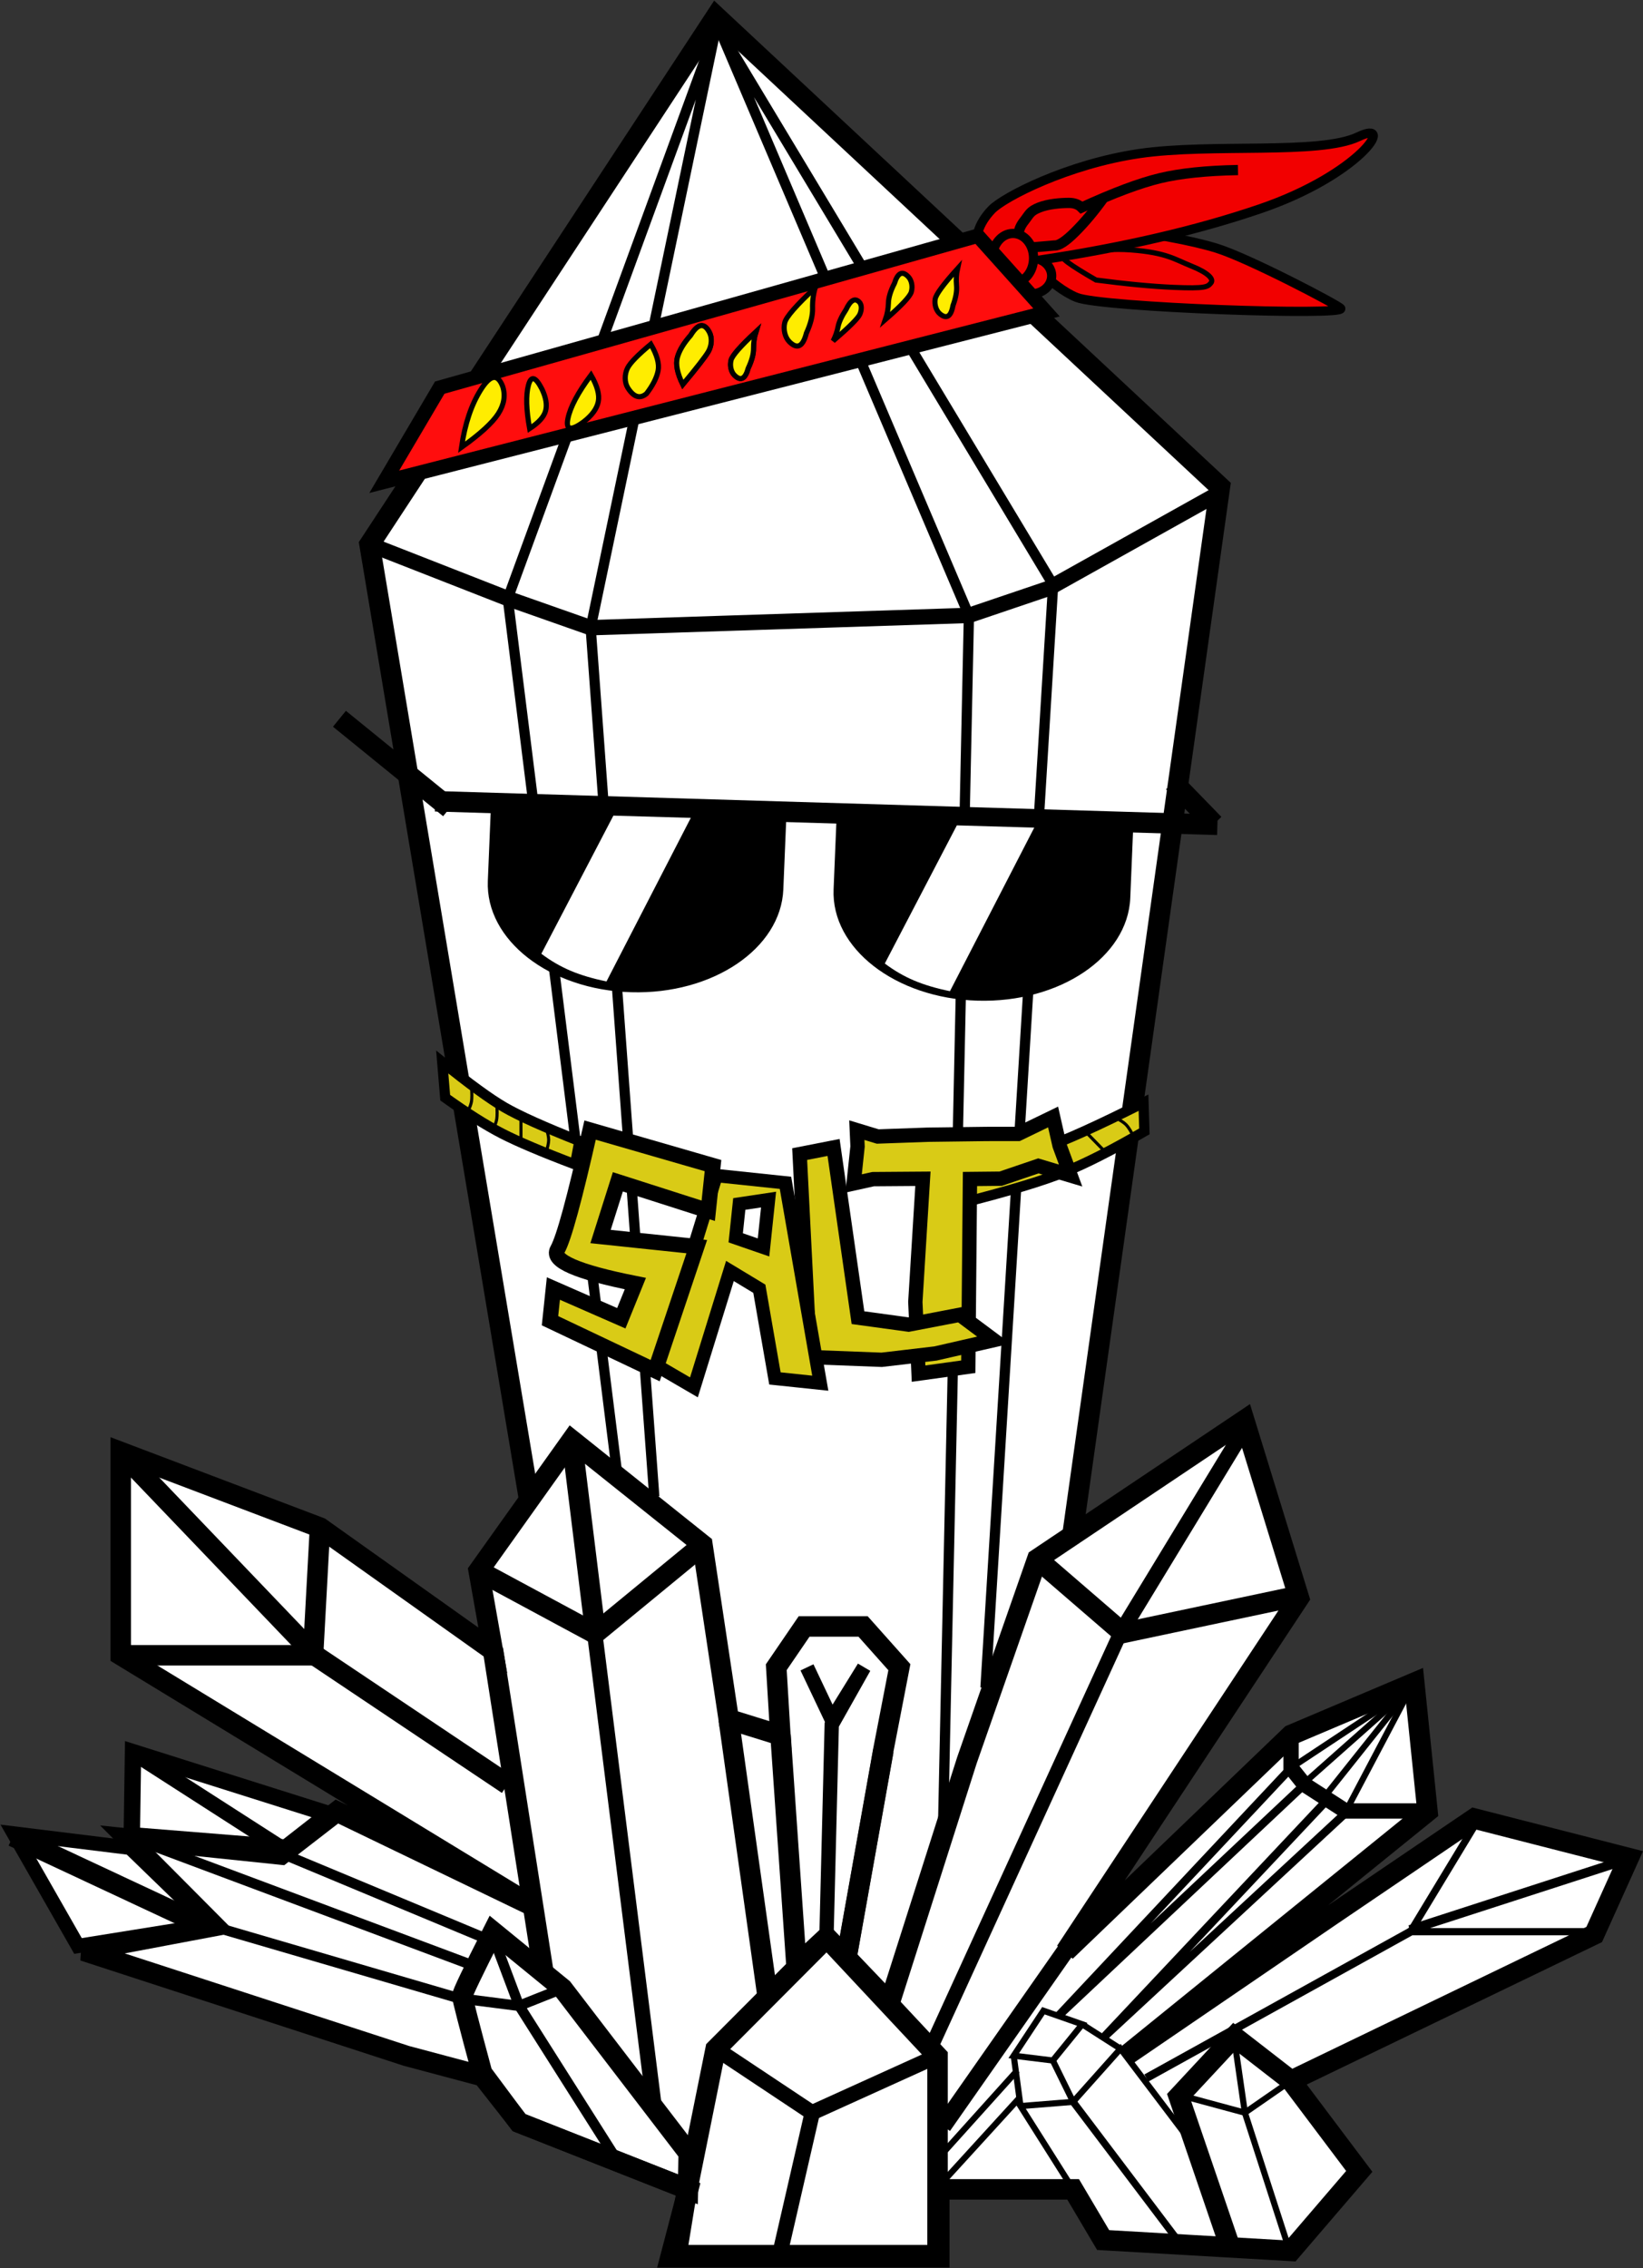 <?xml version="1.0" encoding="UTF-8"?>
<svg width="1605px" height="2215px" viewBox="0 0 1605 2215" version="1.1" xmlns="http://www.w3.org/2000/svg" xmlns:xlink="http://www.w3.org/1999/xlink">
    <rect x="0" y="0" width="1605" height="2215" fill="#333333" stroke="none"/>
    <!-- Generator: Sketch 56.3 (81716) - https://sketch.com -->
    <title>Salt</title>
    <desc>Created with Sketch.</desc>
    <g id="Page-1" stroke="none" stroke-width="1" fill="none" fill-rule="evenodd">
        <g id="Charecters" transform="translate(-5147, -2401)">
            <g id="Salt" transform="translate(5147, 2417)">
                <g id="Body" transform="translate(361, 0)" stroke="#000000">
                    <polygon id="Path-137" stroke-width="20" fill="#FFFFFF" points="619.515 1960 241.369 1960 0 515.65 338.492 0 830.713 459.338"></polygon>
                    <polyline id="Path-19" stroke-width="15" points="0 515.65 135 568.5 216 597 585.5 585 663.191 558.694 831 464.94"></polyline>
                    <path d="M135.052,568.718 L241.369,1418.995" id="Path-20" stroke-width="10"></path>
                    <path d="M216,597 L278.149,1445.529" id="Path-138" stroke-width="10"></path>
                    <path d="M585.5,585 L560.322,1764.531" id="Path-21" stroke-width="10"></path>
                    <path d="M667.788,555.156 L601.699,1632.154" id="Path-139" stroke-width="10"></path>
                    <polyline id="Path-22" stroke-width="10" points="135 568.5 337.711 14.762 216 597"></polyline>
                    <polyline id="Path-140" stroke-width="10" points="585.5 585 342.808 14.762 667.912 555.295"></polyline>
                </g>
                <g id="Glasses" transform="translate(762.675, 823.057) rotate(-2) translate(-762.675, -823.057) translate(344.175, 677.557)">
                    <path d="M267.918,270.264 C347.501,275.351 415.59,232.755 419.998,175.123 C422.816,138.289 425.761,99.801 425.761,99.801 C398.061,98.03 153.069,82.371 137.565,81.38 C137.565,81.38 136.212,99.07 131.803,156.702 C127.394,214.334 188.335,265.178 267.918,270.264 Z" id="Oval" fill="#000000"></path>
                    <path d="M605.779,290.31 C685.682,295.422 754.026,252.858 758.43,195.242 C761.245,158.418 764.186,119.94 764.186,119.94 C736.375,118.161 490.399,102.426 474.833,101.43 C474.833,101.43 473.481,119.115 469.077,176.731 C464.673,234.348 525.877,285.199 605.779,290.31 Z" id="Oval" fill="#000000"></path>
                    <path d="M93.081,77.842 L836.008,126.198" id="Line-6" stroke="#000000" stroke-width="20" stroke-linecap="square"></path>
                    <path d="M256.603,97.302 L332.105,102.123 L244.229,258.882 C230.852,255.664 219.266,251.771 209.474,247.205 C199.681,242.638 190.378,236.789 181.566,229.658 L256.603,97.302 Z" id="Path-47" fill="#FFFFFF"></path>
                    <path d="M591.581,118.532 L667.082,123.352 L579.207,280.112 C565.829,276.894 554.244,273.001 544.451,268.434 C534.659,263.867 525.356,258.018 516.544,250.888 L591.581,118.532 Z" id="Path-47" fill="#FFFFFF"></path>
                    <path d="M89.406,77.967 L0,0" id="Line-7" stroke="#000000" stroke-width="20" stroke-linecap="square"></path>
                    <path d="M836.008,118.532 L811.157,91.11" id="Line-9" stroke="#000000" stroke-width="20" stroke-linecap="square"></path>
                </g>
                <g id="Base" transform="translate(0, 1371)" stroke="#000000">
                    <path d="M917.55,751.109 L917.55,817.53 L654.892,817.53 L672.274,751.109 L507.146,685.937 L471.457,640.592 L397.061,620.766 L81.59,518.081 L209.7,493.928 L124.722,408.559 L274.721,424.175 L329.12,382.116 L520.027,474.184 L117.961,229.382 L117.961,31.033 L312.701,104.869 L481.395,224.739 L467.608,146.985 L558.501,19.39 L686.168,121.375 L711.865,291.993 L762.331,307.662 L758.314,241.184 L785.524,201.36 L843.099,201.36 L878.571,241.158 L862.745,322.848 L826.814,524.792 L869.046,568.992 L944.589,331.97 L1013.264,135.535 L1215.486,0 L1268.95,173.547 L1041.024,518.666 L1261.194,307.327 L1381.567,256.349 L1394.495,382.173 L1100.025,620.559 L1301.107,483.269 L1440.174,388.95 L1591,427.551 L1557.328,502.217 L1261.194,645.017 L1327.824,733.545 L1261.194,811.21 L1077.617,800.602 C1077.617,800.602 1067.849,784.1 1048.313,751.098 L917.55,751.109 Z" id="Path-115" stroke-width="20" fill="#FFFFFF"></path>
                    <path d="M1261.194,339.446 L1377.832,262.242" id="Line-2" stroke-width="6" stroke-linecap="square"></path>
                    <path d="M1377.832,262.242 L1274.122,354.179" id="Line-3" stroke-width="6" stroke-linecap="square"></path>
                    <path d="M1293.083,368.618 L1377.832,262.242" id="Line-4" stroke-width="6" stroke-linecap="square"></path>
                    <path d="M1314.916,381.583 L1377.832,262.242" id="Line-5" stroke-width="6" stroke-linecap="square"></path>
                    <polyline id="Path-116" stroke-width="20" points="117.788 229.534 305.808 229.534 312.569 105.184"></polyline>
                    <path d="M298.779,223.641 L495.859,355.652" id="Path-117" stroke-width="20"></path>
                    <path d="M209.72,494.736 L451.616,565.456" id="Path-118" stroke-width="10"></path>
                    <path d="M37.816,369.209 L52.619,494.847 L178.973,526.087 L136.9,426.467 L37.816,369.209 Z" id="Rectangle" stroke-width="14" fill="#FFFFFF" transform="translate(110.044, 446.2) rotate(-23) translate(-110.044, -446.2) "></path>
                    <path d="M111.972,381.066 L159.836,446.576 L287.311,365.652 L301.124,314.199 L111.972,381.066 Z" id="Rectangle" stroke-width="16" fill="#FFFFFF" transform="translate(205.982, 379.468) rotate(37) translate(-205.982, -379.468) "></path>
                    <path d="M274.647,422.837 L471.152,504.755" id="Path-119" stroke-width="10"></path>
                    <path d="M711.899,292.593 L749.821,562.51" id="Path-120" stroke-width="20"></path>
                    <path d="M481.494,223.641 L530.908,539.526" id="Path-120" stroke-width="20"></path>
                    <polyline id="Path-121" stroke-width="20" points="467.705 147.15 581.256 208.318 686.618 121.686"></polyline>
                    <path d="M580.896,207.729 L638.928,669.769" id="Path-122" stroke-width="15"></path>
                    <polygon id="Path-123" stroke-width="20" points="670.332 756.418 699.042 614.226 807.595 505.344 915.874 621.096 915.874 815.335 660.762 815.335"></polygon>
                    <path d="M699.259,613.782 C699.259,613.782 730.581,634.605 793.225,676.252 L915.874,620.677" id="Path-124" stroke-width="15"></path>
                    <path d="M793.489,676.252 L762.462,811.21" id="Path-125" stroke-width="15"></path>
                    <path d="M558.488,19.141 L580.896,201.246" id="Path" stroke-width="20"></path>
                    <path d="M117.788,30.928 L305.674,227.177" id="Path-126" stroke-width="20"></path>
                    <path d="M128.705,323.828 L280.967,421.658" id="Path-2" stroke-width="15"></path>
                    <path d="M12.641,406.335 L201.676,494.736" id="Path-127" stroke-width="20"></path>
                    <path d="M149.964,415.765 L461.959,532.454" id="Path-128" stroke-width="10"></path>
                    <path d="M470.983,637.569 C458.072,589.785 451.616,564.673 451.616,562.232 C451.616,559.79 461.618,538.863 481.621,499.451 L549.539,554.907 L672.828,715.783 L672.01,751.098 L506.988,685.962 L470.983,637.569 Z" id="Path-3" stroke-width="20"></path>
                    <polyline id="Path-129" stroke-width="10" points="602.155 721.631 506.849 571.25 482.069 505.344"></polyline>
                    <polyline id="Path-130" stroke-width="10" points="455.638 565.366 506.839 571.939 549.869 554.848"></polyline>
                    <polyline id="Path-4" stroke-width="20" points="762.462 307.327 778.036 532.454 807.546 504.935 826.946 524.853 863.013 322.527"></polyline>
                    <polyline id="Path-5" stroke-width="14" points="788.318 241.321 812.514 292.333 844.052 241.321 812.514 297.304 807.349 504.755"></polyline>
                    <polyline id="Path-6" stroke-width="20" points="1261.194 645.017 1205.747 601.995 1151.45 660.34 1200.863 805.022"></polyline>
                    <polyline id="Path-7" stroke-width="6" points="1206.322 608.478 1216.089 676.252 1157.195 660.34"></polyline>
                    <path d="M1216.089,676.252 L1261.194,645.017" id="Path-8" stroke-width="6"></path>
                    <path d="M1216.089,676.252 L1257.746,805.022" id="Path-9" stroke-width="6"></path>
                    <polyline id="Path-10" stroke-width="6" points="1048.313 751.098 996.889 669.769 1048.313 665.644 1094.567 613.782 1162.367 703.361"></polyline>
                    <polygon id="Path-11" stroke-width="6" points="1028.49 625.274 1057.219 589.914 1019.297 576.654 990.281 620.559"></polygon>
                    <path d="M990.281,620.559 L996.889,669.769" id="Path-12" stroke-width="6"></path>
                    <path d="M1028.49,625.274 L1048.313,665.644" id="Path-13" stroke-width="6"></path>
                    <path d="M1057.219,589.914 L1094.567,613.782" id="Path-14" stroke-width="6"></path>
                    <polyline id="Path-15" stroke-width="7" points="1441.323 394.549 1377.832 499.451 1558.249 499.451"></polyline>
                    <path d="M1377.832,499.451 L1119.848,642.365" id="Path-16" stroke-width="8"></path>
                    <path d="M1585.542,430.204 L1381.567,496.209" id="Line" stroke-width="9" stroke-linecap="square"></path>
                    <polyline id="Path-17" stroke-width="20" points="1013.264 135.535 1096.922 207.729 1268.376 171.484"></polyline>
                    <path d="M1216.089,7.943 L1094.567,207.729" id="Path-18" stroke-width="15"></path>
                    <path d="M1048.313,665.644 L1151.45,802.075" id="Line-8" stroke-width="7" stroke-linecap="square"></path>
                    <path d="M1094.567,207.729 L911.277,608.478" id="Path-131" stroke-width="14"></path>
                    <path d="M1075.893,467.921 L921.045,689.217" id="Path-132" stroke-width="17"></path>
                    <polyline id="Path-133" stroke-width="15" points="1261.194 312.925 1261.194 339.446 1274.122 355.652 1314.342 381.583 1337.325 381.583 1394.495 381.583"></polyline>
                    <polyline id="Path-134" stroke-width="8" points="1261.194 339.446 1033.949 581.663 1274.122 355.85"></polyline>
                    <polyline id="Path-134" stroke-width="8" points="1298.481 368.618 1078.766 601.995 1314.916 383.13"></polyline>
                    <path d="M993.729,634.998 L921.045,715.737" id="Path-135" stroke-width="6"></path>
                    <path d="M996.889,660.634 L921.045,743.731" id="Path-136" stroke-width="6"></path>
                </g>
                <g id="Chain" transform="translate(432, 1009)" stroke="#000000">
                    <path d="M0,12.144 C26.258,33.39 46.502,48.137 60.731,56.386 C74.959,64.634 99.386,75.616 134.011,89.332 L129.753,112.159 C97.655,99.997 73.9,89.957 58.49,82.037 C43.079,74.117 24.554,62.429 2.913,46.973 L0,12.144 Z" id="Path-141" stroke-width="10" fill="#D9CB16"></path>
                    <path d="M28.634,36.579 C29.05,42.921 29.05,47.503 28.634,50.326 C28.217,53.148 27.071,56.332 25.194,59.878" id="Path-142" stroke-width="3"></path>
                    <path d="M53.326,53.059 C53.697,59.715 53.697,64.48 53.326,67.354 C52.954,70.227 51.975,73.039 50.388,75.79" id="Path-143" stroke-width="3"></path>
                    <path d="M76.922,67.266 L76.922,89.428" id="Path-144" stroke-width="3"></path>
                    <path d="M101.312,75.79 C103.099,81.24 103.992,85.368 103.992,88.172 C103.992,90.977 103.099,95.184 101.312,100.793" id="Path-145" stroke-width="3"></path>
                    <path d="M530.405,53.874 C553.542,68.836 574.795,80.874 594.164,89.987 C613.532,99.1 646.892,111.012 694.242,125.723 L675.403,146.458 C639.607,137.632 611.203,128.88 590.191,120.2 C569.179,111.521 539.874,96.443 502.277,74.966 L530.405,53.874 Z" id="Path-141" stroke-width="10" fill="#D9CB16" transform="translate(598.259, 100.166) rotate(-44) translate(-598.259, -100.166) "></path>
                    <path d="M573.862,96.281 C574.179,103.773 574.021,109.197 573.387,112.553 C572.754,115.909 571.17,119.722 568.636,123.99" id="Path-142" stroke-width="3" transform="translate(571.328, 110.135) rotate(-46) translate(-571.328, -110.135) "></path>
                    <path d="M607.832,87.543 C608.092,95.362 607.929,100.97 607.341,104.366 C606.753,107.763 605.367,111.11 603.182,114.408" id="Path-143" stroke-width="3" transform="translate(605.567, 100.975) rotate(-46) translate(-605.567, -100.975) "></path>
                    <path d="M638.127,76.948 L637.378,102.597" id="Path-144" stroke-width="3" transform="translate(637.753, 89.772) rotate(-46) translate(-637.753, -89.772) "></path>
                    <path d="M665.937,60.464 C667.964,66.712 668.93,71.461 668.835,74.709 C668.74,77.957 667.493,82.862 665.092,89.423" id="Path-145" stroke-width="3" transform="translate(666.967, 74.943) rotate(-46) translate(-666.967, -74.943) "></path>
                    <polygon id="Path-26" stroke-width="14" fill="#D9CB16" transform="translate(500.276, 187.922) rotate(6) translate(-500.276, -187.922) " points="396.484 105.024 396.446 141.344 414.946 135.168 463.295 129.727 468.491 250.075 478.946 319.422 526.547 307.65 509.02 125.147 538.836 121.702 574.114 105.416 606.446 111.492 592.633 83.478 583.446 56.422 551.247 76.427 520.299 79.725 463.235 86.468 415.061 93.285 394.105 89.246"></polygon>
                    <polygon id="Path-146" stroke-width="14" fill="#D9CB16" transform="translate(442.694, 205.499) rotate(6) translate(-442.694, -205.499) " points="338.867 112.425 369.54 308.499 439.564 303.829 491.257 292.182 546.521 273.276 510.876 252.109 462.096 266.904 412.206 265.337 371.123 102.499"></polygon>
                    <path d="M218.882,317.921 L256.553,126.869 L324.603,126.869 L378.882,317.921 L334.325,317.921 L310.021,232.41 L279.641,218.158 L256.553,334.869 L218.882,317.921 Z M281.882,152.129 L281.882,185.373 L309.882,191.869 L309.882,144.869 L281.882,152.129 Z" id="Combined-Shape" stroke-width="13" fill="#D9CB16" transform="translate(298.807, 230.597) rotate(6) translate(-298.807, -230.597) "></path>
                    <path d="M255.333,105.341 L255.333,149.687 L164.566,130.807 L153.314,185.691 L247.832,185.691 L220.076,310.387 L112.807,272.627 L112.807,241.014 L181.82,262.968 L191.946,227.842 C134.186,222.573 107.806,214.231 112.807,202.815 C117.808,191.399 124.309,151.59 132.311,83.387 L255.333,105.341 Z" id="Path-23" stroke-width="15" fill="#D9CB16" transform="translate(183.771, 196.887) rotate(6) translate(-183.771, -196.887) "></path>
                </g>
                <g id="Bandana" transform="translate(375, 114)" stroke="#000000">
                    <path d="M620.181,105 C620.822,98.194 645.813,93.391 695.156,90.592 C750.179,97.701 789.665,104.985 813.613,112.446 C845.31,122.321 932.181,167.898 934.711,171.21 C940.4,178.656 701.658,170.4 676.87,160.526 C652.081,150.651 619.221,115.208 620.181,105 Z" id="Path-28" stroke-width="9" fill="#F20000"></path>
                    <path d="M613.243,133.689 C600.897,138.899 591.496,136.378 585.039,126.128 C572.196,105.738 582.016,86.873 593.833,74.646 C605.649,62.42 667.828,30.216 738.103,19.948 C808.378,9.68 914.25,21.557 951.898,3.538 C989.545,-14.48 953.549,40.684 855.718,74.003 C794.335,94.909 722.974,111.529 641.634,123.864 C648.007,126.817 652.35,132.683 652.35,139.438 C652.35,149.162 643.35,157.045 632.249,157.045 C621.147,157.045 612.147,149.162 612.147,139.438 C612.147,137.425 612.533,135.491 613.243,133.689 Z" id="Oval-2" stroke-width="9" fill="#F20000"></path>
                    <ellipse id="Oval" stroke-width="9" fill="#F20000" cx="614.56" cy="122.115" rx="20.101" ry="24.139"></ellipse>
                    <polygon id="Path-147" stroke-width="14" fill="#FF0D0D" transform="translate(325.695, 222.23) rotate(3) translate(-325.695, -222.23) " points="56.31 262.706 573.415 87.104 644.392 158.344 6.997 357.356"></polygon>
                    <path d="M620.188,97.976 C620.277,94.275 622.064,90.205 625.548,85.764 C630.775,79.104 631.033,76.323 640.021,72.701 C649.009,69.078 661.428,68.157 669.235,68.157 C674.439,68.157 678.549,69.672 681.563,72.701 C712.94,58.309 738.491,48.748 758.216,44.018 C777.941,39.288 803.313,36.637 834.332,36.066" id="Path-29" stroke-width="10"></path>
                    <path d="M633.321,111.607 L655.007,109.714 C659.258,110.09 666.005,105.673 675.247,96.461 C684.489,87.25 693.741,76.206 703.005,63.329" id="Path-30" stroke-width="10"></path>
                    <path d="M665.23,120.528 C674.549,120.528 695.071,111.452 729.839,114.074 C764.608,116.695 772.595,123.35 788.858,129.85 C805.12,136.35 811.069,142.565 807.909,146.343 C804.749,150.121 802.961,152.001 771.463,150.646 C750.464,149.742 725.2,147.352 695.671,143.475 C669.164,128.177 659.017,120.528 665.23,120.528 Z" id="Path-31" stroke-width="5"></path>
                    <path d="M106.737,255.818 C90.609,262.194 74.442,273.694 58.237,290.318 C80.766,290.527 96.933,288.694 106.737,284.818 C116.541,280.942 122.874,274.608 125.737,265.818 C129.199,252.775 122.865,249.441 106.737,255.818 Z" id="Path-148" stroke-width="5" fill="#FFED00" transform="translate(92.446, 271.505) rotate(-36) translate(-92.446, -271.505) "></path>
                    <path d="M151.422,247.206 C143.878,253.81 136.317,265.72 128.737,282.937 C139.275,283.154 146.836,281.255 151.422,277.241 C156.007,273.226 158.969,266.667 160.308,257.563 C161.927,244.055 158.965,240.602 151.422,247.206 Z" id="Path-148" stroke-width="5" fill="#FFED00" transform="translate(144.737, 263.454) rotate(-34) translate(-144.737, -263.454) "></path>
                    <path d="M199.803,244.79 C191.081,252.241 182.338,265.678 173.574,285.102 C185.758,285.347 194.501,283.204 199.803,278.676 C205.105,274.147 208.53,266.746 210.078,256.475 C211.95,241.235 208.525,237.34 199.803,244.79 Z" id="Path-148" stroke-width="5" fill="#FFED00" transform="translate(192.074, 263.121) scale(1, -1) rotate(-61) translate(-192.074, -263.121) "></path>
                    <path d="M258.925,213.487 C252.865,213.17 245.949,216.927 242.075,222.582 C238.831,227.317 235.705,237.723 232.696,253.799 C244.88,254.043 253.623,251.901 258.925,247.372 C264.227,242.843 268.889,235.933 272.91,226.642 C274.432,218.439 269.771,214.054 258.925,213.487 Z" id="Path-148" stroke-width="5" fill="#FFED00" transform="translate(252.944, 233.643) scale(1, -1) rotate(-61) translate(-252.944, -233.643) "></path>
                    <path d="M315.808,193.084 C309.748,192.767 302.832,196.523 298.958,202.178 C295.714,206.914 289.568,218.916 280.52,238.186 C292.703,238.431 301.446,236.289 306.748,231.76 C312.05,227.231 316.712,220.321 320.733,211.029 C328.295,199.632 326.653,193.651 315.808,193.084 Z" id="Path-148" stroke-width="5" fill="#FFED00" transform="translate(302.956, 215.635) scale(1, -1) rotate(115) translate(-302.956, -215.635) "></path>
                    <path d="M315.808,193.084 C309.748,192.767 302.832,196.523 298.958,202.178 C295.714,206.914 289.568,218.916 280.52,238.186 C292.703,238.431 301.446,236.289 306.748,231.76 C312.05,227.231 316.712,220.321 320.733,211.029 C328.295,199.632 326.653,193.651 315.808,193.084 Z" id="Path-148" stroke-width="5" fill="#FFED00" transform="translate(302.956, 215.635) scale(1, -1) rotate(115) translate(-302.956, -215.635) "></path>
                    <path d="M418.317,153.846 C412.258,153.529 405.342,157.285 401.467,162.94 C398.223,167.675 396.396,182.687 395.987,207.976 C399.532,202.202 403.956,197.05 409.258,192.522 C414.56,187.993 419.222,181.082 423.243,171.791 C430.805,160.394 429.163,154.412 418.317,153.846 Z" id="Path-148" stroke-width="5" fill="#FFED00" transform="translate(411.945, 180.901) scale(1, -1) rotate(-48) translate(-411.945, -180.901) "></path>
                    <path d="M360.492,196.055 C355.746,195.797 350.328,198.85 347.293,203.445 C344.752,207.292 343.321,219.491 343,240.039 C345.778,235.348 349.243,231.162 353.396,227.482 C357.549,223.802 361.201,218.187 364.35,210.637 C370.274,201.376 368.988,196.515 360.492,196.055 Z" id="Path-148" stroke-width="5" fill="#FFED00" transform="translate(355.5, 218.039) scale(1, -1) rotate(-48) translate(-355.5, -218.039) "></path>
                    <path d="M360.492,196.055 C355.746,195.797 350.328,198.85 347.293,203.445 C344.752,207.292 343.321,219.491 343,240.039 C345.778,235.348 349.243,231.162 353.396,227.482 C357.549,223.802 361.201,218.187 364.35,210.637 C370.274,201.376 368.988,196.515 360.492,196.055 Z" id="Path-148" stroke-width="5" fill="#FFED00" transform="translate(355.5, 218.039) scale(1, -1) rotate(-48) translate(-355.5, -218.039) "></path>
                    <path d="M453.515,159.94 C450.098,159.683 446.197,162.735 444.012,167.33 C442.183,171.178 441.152,183.376 440.921,203.925 C442.921,199.233 445.416,195.047 448.406,191.367 C451.396,187.687 454.025,182.072 456.293,174.522 C460.558,165.261 459.632,160.401 453.515,159.94 Z" id="Path-148" stroke-width="5" fill="#FFED00" transform="translate(449.921, 181.925) scale(1, -1) rotate(130) translate(-449.921, -181.925) "></path>
                    <path d="M503.742,136.334 C498.995,136.077 493.578,139.129 490.543,143.724 C488.002,147.572 486.571,159.77 486.25,180.319 C489.027,175.627 492.493,171.441 496.646,167.761 C500.799,164.081 504.45,158.466 507.6,150.916 C513.524,141.655 512.238,136.794 503.742,136.334 Z" id="Path-148" stroke-width="5" fill="#FFED00" transform="translate(498.75, 158.319) scale(1, -1) rotate(130) translate(-498.75, -158.319) "></path>
                    <path d="M559.492,135.015 C554.745,134.758 549.328,137.81 546.293,142.405 C543.752,146.253 542.321,158.451 542,179 C544.777,174.308 548.242,170.122 552.396,166.442 C556.549,162.762 560.2,157.147 563.35,149.597 C569.273,140.336 567.987,135.476 559.492,135.015 Z" id="Path-148" stroke-width="5" fill="#FFED00" transform="translate(554.5, 157) scale(1, -1) rotate(-43) translate(-554.5, -157) "></path>
                </g>
            </g>
        </g>
    </g>
</svg>